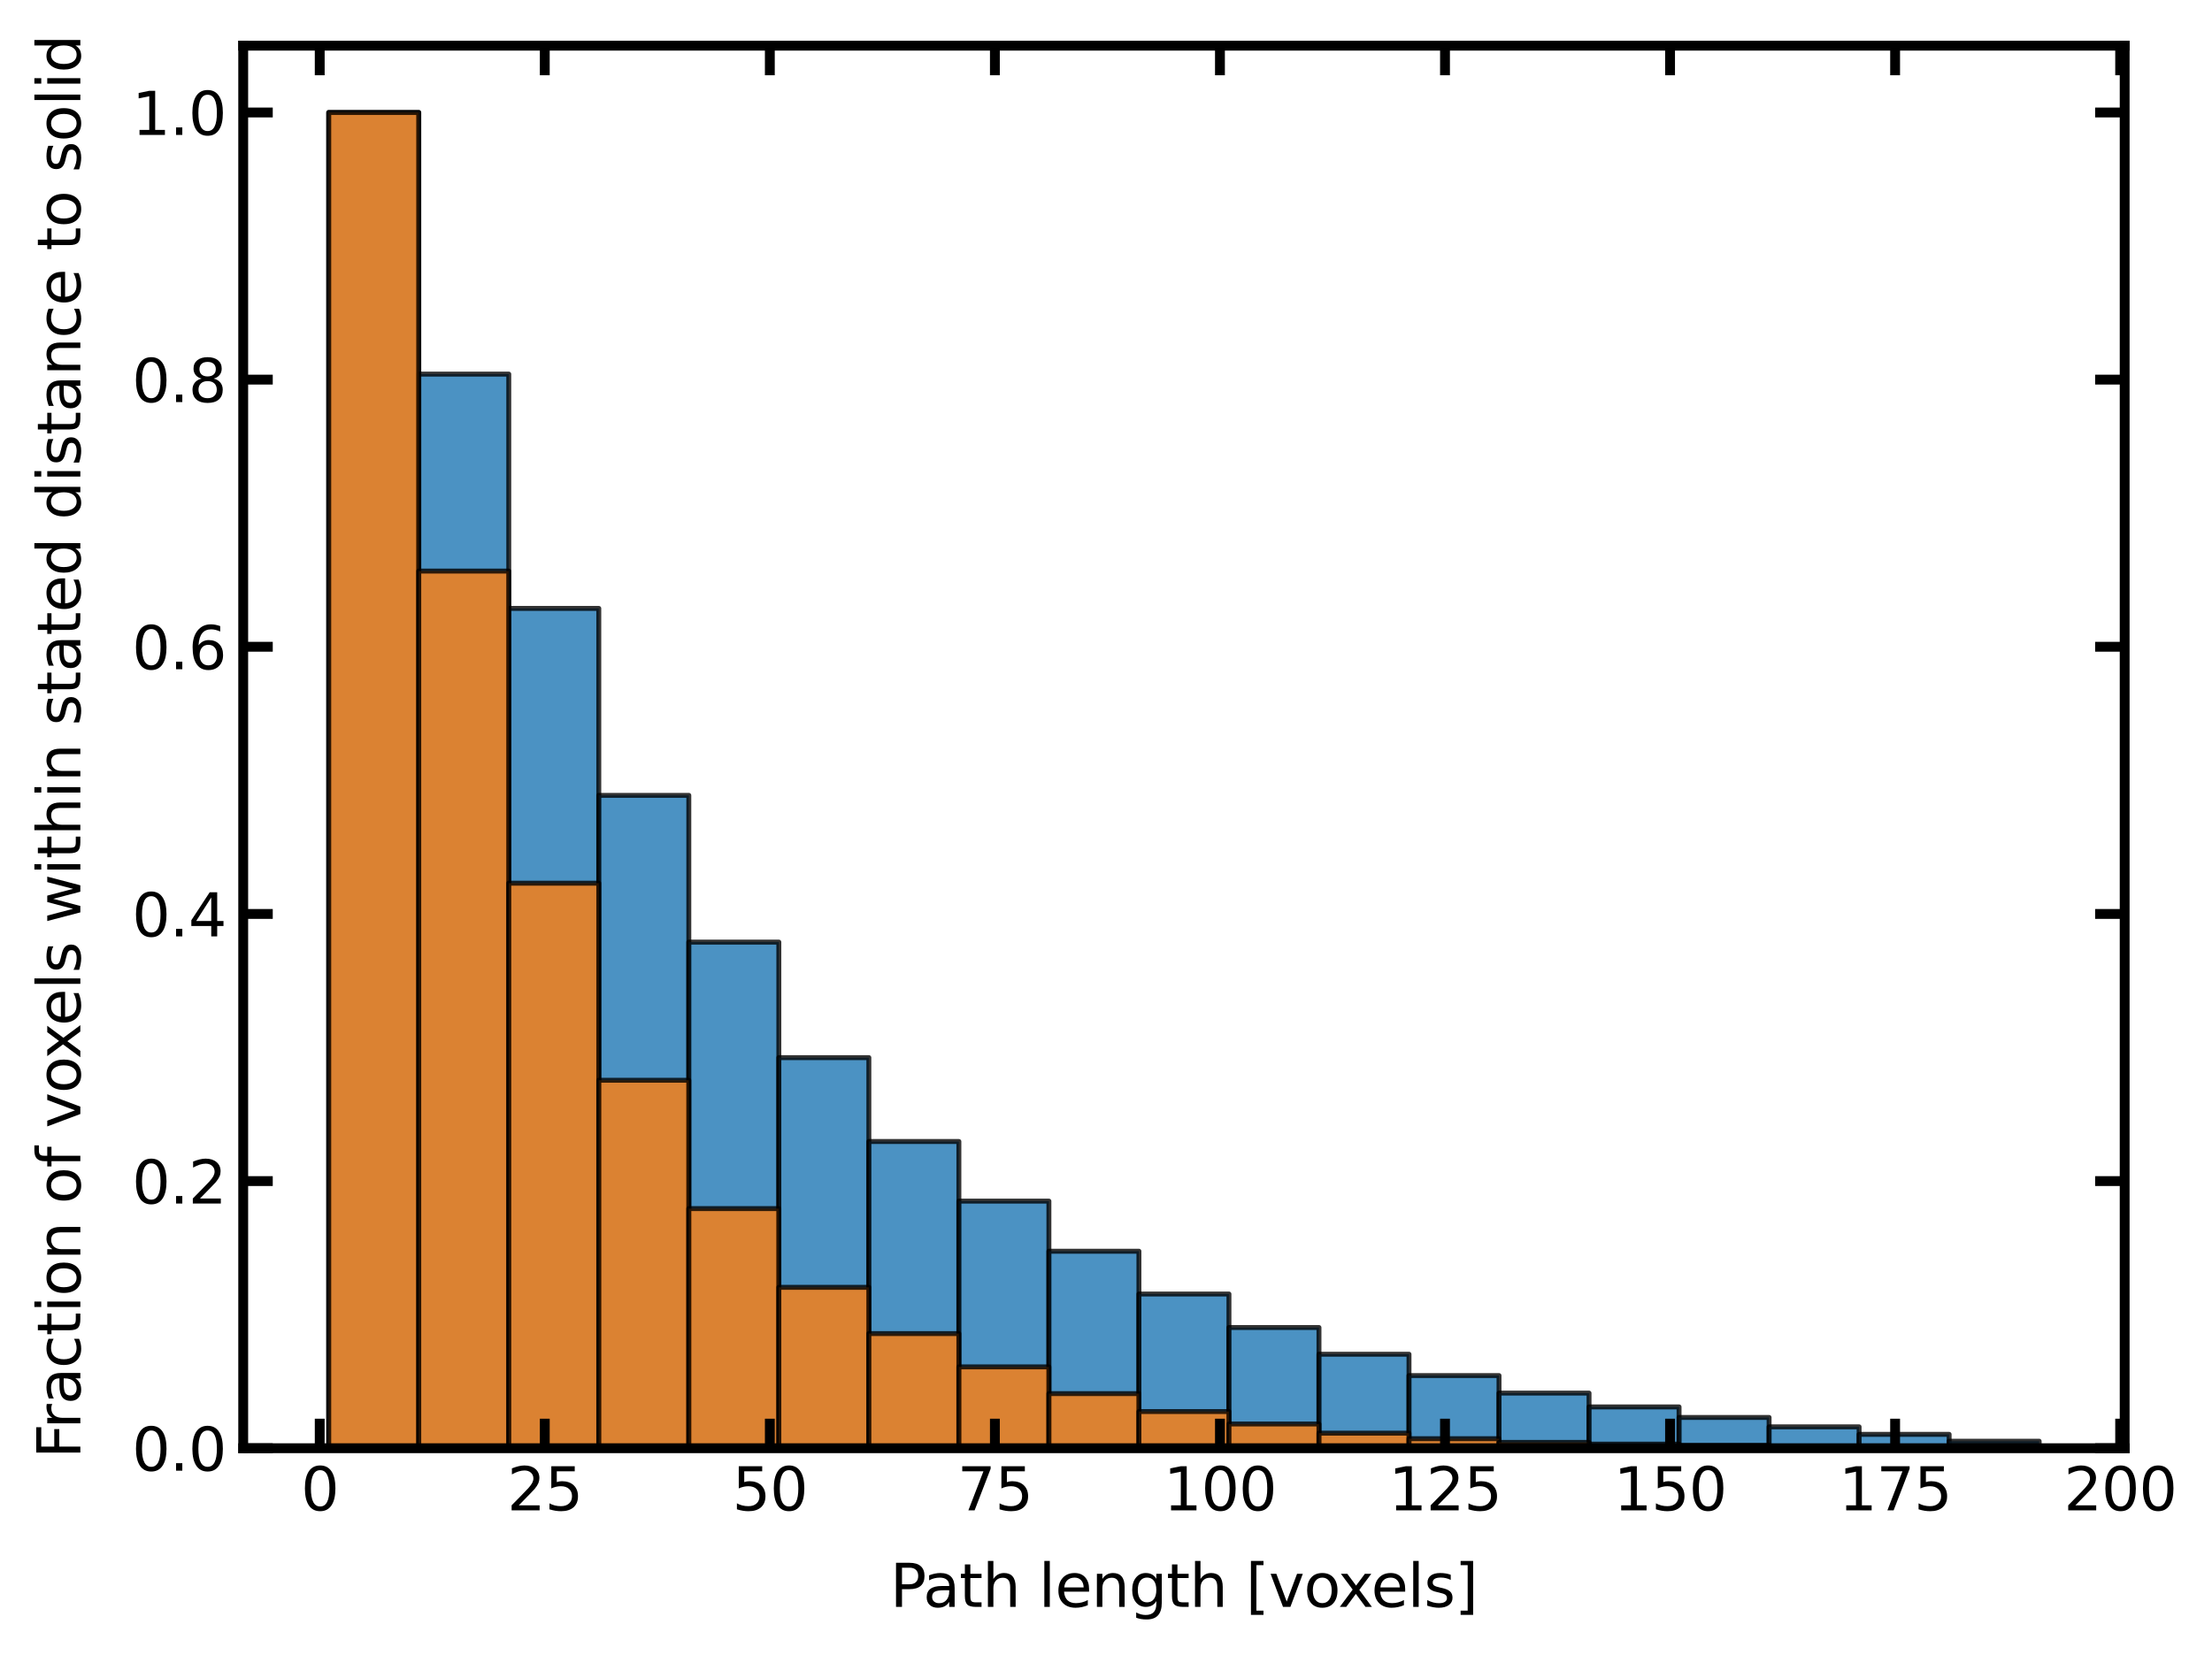 <?xml version="1.0" encoding="utf-8" standalone="no"?>
<!DOCTYPE svg PUBLIC "-//W3C//DTD SVG 1.1//EN"
  "http://www.w3.org/Graphics/SVG/1.1/DTD/svg11.dtd">
<svg xmlns:xlink="http://www.w3.org/1999/xlink" width="449.28pt" height="336.163pt" viewBox="0 0 449.28 336.163" xmlns="http://www.w3.org/2000/svg" version="1.1">
 <defs>
  <style type="text/css">*{stroke-linejoin: round; stroke-linecap: butt}</style>
 </defs>
 <g id="figure_1">
  <g id="patch_1">
   <path d="M 0 336.163 
L 449.28 336.163 
L 449.28 0 
L 0 0 
z
" style="fill: #ffffff"/>
  </g>
  <g id="axes_1">
   <g id="patch_2">
    <path d="M 49.398 294.235 
L 431.542 294.235 
L 431.542 9.283 
L 49.398 9.283 
z
" style="fill: #ffffff"/>
   </g>
   <g id="patch_3">
    <path d="M 66.768 294.235 
L 85.052 294.235 
L 85.052 22.852 
L 66.768 22.852 
z
" clip-path="url(#p26bb3e5386)" style="fill: #1f77b4; opacity: 0.8; stroke: #000000; stroke-linejoin: miter"/>
   </g>
   <g id="patch_4">
    <path d="M 85.052 294.235 
L 103.337 294.235 
L 103.337 76.004 
L 85.052 76.004 
z
" clip-path="url(#p26bb3e5386)" style="fill: #1f77b4; opacity: 0.8; stroke: #000000; stroke-linejoin: miter"/>
   </g>
   <g id="patch_5">
    <path d="M 103.337 294.235 
L 121.621 294.235 
L 121.621 123.606 
L 103.337 123.606 
z
" clip-path="url(#p26bb3e5386)" style="fill: #1f77b4; opacity: 0.8; stroke: #000000; stroke-linejoin: miter"/>
   </g>
   <g id="patch_6">
    <path d="M 121.621 294.235 
L 139.905 294.235 
L 139.905 161.588 
L 121.621 161.588 
z
" clip-path="url(#p26bb3e5386)" style="fill: #1f77b4; opacity: 0.8; stroke: #000000; stroke-linejoin: miter"/>
   </g>
   <g id="patch_7">
    <path d="M 139.905 294.235 
L 158.19 294.235 
L 158.19 191.405 
L 139.905 191.405 
z
" clip-path="url(#p26bb3e5386)" style="fill: #1f77b4; opacity: 0.8; stroke: #000000; stroke-linejoin: miter"/>
   </g>
   <g id="patch_8">
    <path d="M 158.19 294.235 
L 176.474 294.235 
L 176.474 214.876 
L 158.19 214.876 
z
" clip-path="url(#p26bb3e5386)" style="fill: #1f77b4; opacity: 0.8; stroke: #000000; stroke-linejoin: miter"/>
   </g>
   <g id="patch_9">
    <path d="M 176.474 294.235 
L 194.759 294.235 
L 194.759 231.914 
L 176.474 231.914 
z
" clip-path="url(#p26bb3e5386)" style="fill: #1f77b4; opacity: 0.8; stroke: #000000; stroke-linejoin: miter"/>
   </g>
   <g id="patch_10">
    <path d="M 194.759 294.235 
L 213.043 294.235 
L 213.043 244.026 
L 194.759 244.026 
z
" clip-path="url(#p26bb3e5386)" style="fill: #1f77b4; opacity: 0.8; stroke: #000000; stroke-linejoin: miter"/>
   </g>
   <g id="patch_11">
    <path d="M 213.043 294.235 
L 231.327 294.235 
L 231.327 254.206 
L 213.043 254.206 
z
" clip-path="url(#p26bb3e5386)" style="fill: #1f77b4; opacity: 0.8; stroke: #000000; stroke-linejoin: miter"/>
   </g>
   <g id="patch_12">
    <path d="M 231.327 294.235 
L 249.612 294.235 
L 249.612 262.9 
L 231.327 262.9 
z
" clip-path="url(#p26bb3e5386)" style="fill: #1f77b4; opacity: 0.8; stroke: #000000; stroke-linejoin: miter"/>
   </g>
   <g id="patch_13">
    <path d="M 249.612 294.235 
L 267.896 294.235 
L 267.896 269.709 
L 249.612 269.709 
z
" clip-path="url(#p26bb3e5386)" style="fill: #1f77b4; opacity: 0.8; stroke: #000000; stroke-linejoin: miter"/>
   </g>
   <g id="patch_14">
    <path d="M 267.896 294.235 
L 286.181 294.235 
L 286.181 275.135 
L 267.896 275.135 
z
" clip-path="url(#p26bb3e5386)" style="fill: #1f77b4; opacity: 0.8; stroke: #000000; stroke-linejoin: miter"/>
   </g>
   <g id="patch_15">
    <path d="M 286.181 294.235 
L 304.465 294.235 
L 304.465 279.469 
L 286.181 279.469 
z
" clip-path="url(#p26bb3e5386)" style="fill: #1f77b4; opacity: 0.8; stroke: #000000; stroke-linejoin: miter"/>
   </g>
   <g id="patch_16">
    <path d="M 304.465 294.235 
L 322.749 294.235 
L 322.749 283.031 
L 304.465 283.031 
z
" clip-path="url(#p26bb3e5386)" style="fill: #1f77b4; opacity: 0.8; stroke: #000000; stroke-linejoin: miter"/>
   </g>
   <g id="patch_17">
    <path d="M 322.749 294.235 
L 341.034 294.235 
L 341.034 285.836 
L 322.749 285.836 
z
" clip-path="url(#p26bb3e5386)" style="fill: #1f77b4; opacity: 0.8; stroke: #000000; stroke-linejoin: miter"/>
   </g>
   <g id="patch_18">
    <path d="M 341.034 294.235 
L 359.318 294.235 
L 359.318 287.975 
L 341.034 287.975 
z
" clip-path="url(#p26bb3e5386)" style="fill: #1f77b4; opacity: 0.8; stroke: #000000; stroke-linejoin: miter"/>
   </g>
   <g id="patch_19">
    <path d="M 359.318 294.235 
L 377.603 294.235 
L 377.603 289.887 
L 359.318 289.887 
z
" clip-path="url(#p26bb3e5386)" style="fill: #1f77b4; opacity: 0.8; stroke: #000000; stroke-linejoin: miter"/>
   </g>
   <g id="patch_20">
    <path d="M 377.603 294.235 
L 395.887 294.235 
L 395.887 291.41 
L 377.603 291.41 
z
" clip-path="url(#p26bb3e5386)" style="fill: #1f77b4; opacity: 0.8; stroke: #000000; stroke-linejoin: miter"/>
   </g>
   <g id="patch_21">
    <path d="M 395.887 294.235 
L 414.172 294.235 
L 414.172 292.804 
L 395.887 292.804 
z
" clip-path="url(#p26bb3e5386)" style="fill: #1f77b4; opacity: 0.8; stroke: #000000; stroke-linejoin: miter"/>
   </g>
   <g id="patch_22">
    <path d="M 66.768 294.235 
L 85.052 294.235 
L 85.052 22.852 
L 66.768 22.852 
z
" clip-path="url(#p26bb3e5386)" style="fill: #ff7f0e; opacity: 0.8; stroke: #000000; stroke-linejoin: miter"/>
   </g>
   <g id="patch_23">
    <path d="M 85.052 294.235 
L 103.337 294.235 
L 103.337 116.021 
L 85.052 116.021 
z
" clip-path="url(#p26bb3e5386)" style="fill: #ff7f0e; opacity: 0.8; stroke: #000000; stroke-linejoin: miter"/>
   </g>
   <g id="patch_24">
    <path d="M 103.337 294.235 
L 121.621 294.235 
L 121.621 179.434 
L 103.337 179.434 
z
" clip-path="url(#p26bb3e5386)" style="fill: #ff7f0e; opacity: 0.8; stroke: #000000; stroke-linejoin: miter"/>
   </g>
   <g id="patch_25">
    <path d="M 121.621 294.235 
L 139.905 294.235 
L 139.905 219.469 
L 121.621 219.469 
z
" clip-path="url(#p26bb3e5386)" style="fill: #ff7f0e; opacity: 0.8; stroke: #000000; stroke-linejoin: miter"/>
   </g>
   <g id="patch_26">
    <path d="M 139.905 294.235 
L 158.19 294.235 
L 158.19 245.545 
L 139.905 245.545 
z
" clip-path="url(#p26bb3e5386)" style="fill: #ff7f0e; opacity: 0.8; stroke: #000000; stroke-linejoin: miter"/>
   </g>
   <g id="patch_27">
    <path d="M 158.19 294.235 
L 176.474 294.235 
L 176.474 261.54 
L 158.19 261.54 
z
" clip-path="url(#p26bb3e5386)" style="fill: #ff7f0e; opacity: 0.8; stroke: #000000; stroke-linejoin: miter"/>
   </g>
   <g id="patch_28">
    <path d="M 176.474 294.235 
L 194.759 294.235 
L 194.759 270.938 
L 176.474 270.938 
z
" clip-path="url(#p26bb3e5386)" style="fill: #ff7f0e; opacity: 0.8; stroke: #000000; stroke-linejoin: miter"/>
   </g>
   <g id="patch_29">
    <path d="M 194.759 294.235 
L 213.043 294.235 
L 213.043 277.702 
L 194.759 277.702 
z
" clip-path="url(#p26bb3e5386)" style="fill: #ff7f0e; opacity: 0.8; stroke: #000000; stroke-linejoin: miter"/>
   </g>
   <g id="patch_30">
    <path d="M 213.043 294.235 
L 231.327 294.235 
L 231.327 283.134 
L 213.043 283.134 
z
" clip-path="url(#p26bb3e5386)" style="fill: #ff7f0e; opacity: 0.8; stroke: #000000; stroke-linejoin: miter"/>
   </g>
   <g id="patch_31">
    <path d="M 231.327 294.235 
L 249.612 294.235 
L 249.612 286.776 
L 231.327 286.776 
z
" clip-path="url(#p26bb3e5386)" style="fill: #ff7f0e; opacity: 0.8; stroke: #000000; stroke-linejoin: miter"/>
   </g>
   <g id="patch_32">
    <path d="M 249.612 294.235 
L 267.896 294.235 
L 267.896 289.307 
L 249.612 289.307 
z
" clip-path="url(#p26bb3e5386)" style="fill: #ff7f0e; opacity: 0.8; stroke: #000000; stroke-linejoin: miter"/>
   </g>
   <g id="patch_33">
    <path d="M 267.896 294.235 
L 286.181 294.235 
L 286.181 291.169 
L 267.896 291.169 
z
" clip-path="url(#p26bb3e5386)" style="fill: #ff7f0e; opacity: 0.8; stroke: #000000; stroke-linejoin: miter"/>
   </g>
   <g id="patch_34">
    <path d="M 286.181 294.235 
L 304.465 294.235 
L 304.465 292.296 
L 286.181 292.296 
z
" clip-path="url(#p26bb3e5386)" style="fill: #ff7f0e; opacity: 0.8; stroke: #000000; stroke-linejoin: miter"/>
   </g>
   <g id="patch_35">
    <path d="M 304.465 294.235 
L 322.749 294.235 
L 322.749 293.053 
L 304.465 293.053 
z
" clip-path="url(#p26bb3e5386)" style="fill: #ff7f0e; opacity: 0.8; stroke: #000000; stroke-linejoin: miter"/>
   </g>
   <g id="patch_36">
    <path d="M 322.749 294.235 
L 341.034 294.235 
L 341.034 293.398 
L 322.749 293.398 
z
" clip-path="url(#p26bb3e5386)" style="fill: #ff7f0e; opacity: 0.8; stroke: #000000; stroke-linejoin: miter"/>
   </g>
   <g id="patch_37">
    <path d="M 341.034 294.235 
L 359.318 294.235 
L 359.318 293.646 
L 341.034 293.646 
z
" clip-path="url(#p26bb3e5386)" style="fill: #ff7f0e; opacity: 0.8; stroke: #000000; stroke-linejoin: miter"/>
   </g>
   <g id="patch_38">
    <path d="M 359.318 294.235 
L 377.603 294.235 
L 377.603 293.802 
L 359.318 293.802 
z
" clip-path="url(#p26bb3e5386)" style="fill: #ff7f0e; opacity: 0.8; stroke: #000000; stroke-linejoin: miter"/>
   </g>
   <g id="patch_39">
    <path d="M 377.603 294.235 
L 395.887 294.235 
L 395.887 293.945 
L 377.603 293.945 
z
" clip-path="url(#p26bb3e5386)" style="fill: #ff7f0e; opacity: 0.8; stroke: #000000; stroke-linejoin: miter"/>
   </g>
   <g id="patch_40">
    <path d="M 395.887 294.235 
L 414.172 294.235 
L 414.172 294.087 
L 395.887 294.087 
z
" clip-path="url(#p26bb3e5386)" style="fill: #ff7f0e; opacity: 0.8; stroke: #000000; stroke-linejoin: miter"/>
   </g>
   <g id="matplotlib.axis_1">
    <g id="xtick_1">
     <g id="line2d_1">
      <defs>
       <path id="mca1aa0758d" d="M 0 0 
L 0 -6 
" style="stroke: #000000; stroke-width: 2"/>
      </defs>
      <g>
       <use xlink:href="#mca1aa0758d" x="64.939" y="294.235" style="fill: #ffffff; stroke: #000000; stroke-width: 2"/>
      </g>
     </g>
     <g id="line2d_2">
      <defs>
       <path id="mf5e9ce2239" d="M 0 0 
L 0 6 
" style="stroke: #000000; stroke-width: 2"/>
      </defs>
      <g>
       <use xlink:href="#mf5e9ce2239" x="64.939" y="9.283" style="fill: #ffffff; stroke: #000000; stroke-width: 2"/>
      </g>
     </g>
     <g id="text_1">
      <!-- 0 -->
      <g transform="translate(61.122 306.853)scale(0.12 -0.12)">
       <defs>
        <path id="DejaVuSans-30" d="M 2034 4250 
Q 1547 4250 1301 3770 
Q 1056 3291 1056 2328 
Q 1056 1369 1301 889 
Q 1547 409 2034 409 
Q 2525 409 2770 889 
Q 3016 1369 3016 2328 
Q 3016 3291 2770 3770 
Q 2525 4250 2034 4250 
z
M 2034 4750 
Q 2819 4750 3233 4129 
Q 3647 3509 3647 2328 
Q 3647 1150 3233 529 
Q 2819 -91 2034 -91 
Q 1250 -91 836 529 
Q 422 1150 422 2328 
Q 422 3509 836 4129 
Q 1250 4750 2034 4750 
z
" transform="scale(0.016)"/>
       </defs>
       <use xlink:href="#DejaVuSans-30"/>
      </g>
     </g>
    </g>
    <g id="xtick_2">
     <g id="line2d_3">
      <g>
       <use xlink:href="#mca1aa0758d" x="110.65" y="294.235" style="fill: #ffffff; stroke: #000000; stroke-width: 2"/>
      </g>
     </g>
     <g id="line2d_4">
      <g>
       <use xlink:href="#mf5e9ce2239" x="110.65" y="9.283" style="fill: #ffffff; stroke: #000000; stroke-width: 2"/>
      </g>
     </g>
     <g id="text_2">
      <!-- 25 -->
      <g transform="translate(103.015 306.853)scale(0.12 -0.12)">
       <defs>
        <path id="DejaVuSans-32" d="M 1228 531 
L 3431 531 
L 3431 0 
L 469 0 
L 469 531 
Q 828 903 1448 1529 
Q 2069 2156 2228 2338 
Q 2531 2678 2651 2914 
Q 2772 3150 2772 3378 
Q 2772 3750 2511 3984 
Q 2250 4219 1831 4219 
Q 1534 4219 1204 4116 
Q 875 4013 500 3803 
L 500 4441 
Q 881 4594 1212 4672 
Q 1544 4750 1819 4750 
Q 2544 4750 2975 4387 
Q 3406 4025 3406 3419 
Q 3406 3131 3298 2873 
Q 3191 2616 2906 2266 
Q 2828 2175 2409 1742 
Q 1991 1309 1228 531 
z
" transform="scale(0.016)"/>
        <path id="DejaVuSans-35" d="M 691 4666 
L 3169 4666 
L 3169 4134 
L 1269 4134 
L 1269 2991 
Q 1406 3038 1543 3061 
Q 1681 3084 1819 3084 
Q 2600 3084 3056 2656 
Q 3513 2228 3513 1497 
Q 3513 744 3044 326 
Q 2575 -91 1722 -91 
Q 1428 -91 1123 -41 
Q 819 9 494 109 
L 494 744 
Q 775 591 1075 516 
Q 1375 441 1709 441 
Q 2250 441 2565 725 
Q 2881 1009 2881 1497 
Q 2881 1984 2565 2268 
Q 2250 2553 1709 2553 
Q 1456 2553 1204 2497 
Q 953 2441 691 2322 
L 691 4666 
z
" transform="scale(0.016)"/>
       </defs>
       <use xlink:href="#DejaVuSans-32"/>
       <use xlink:href="#DejaVuSans-35" x="63.623"/>
      </g>
     </g>
    </g>
    <g id="xtick_3">
     <g id="line2d_5">
      <g>
       <use xlink:href="#mca1aa0758d" x="156.361" y="294.235" style="fill: #ffffff; stroke: #000000; stroke-width: 2"/>
      </g>
     </g>
     <g id="line2d_6">
      <g>
       <use xlink:href="#mf5e9ce2239" x="156.361" y="9.283" style="fill: #ffffff; stroke: #000000; stroke-width: 2"/>
      </g>
     </g>
     <g id="text_3">
      <!-- 50 -->
      <g transform="translate(148.726 306.853)scale(0.12 -0.12)">
       <use xlink:href="#DejaVuSans-35"/>
       <use xlink:href="#DejaVuSans-30" x="63.623"/>
      </g>
     </g>
    </g>
    <g id="xtick_4">
     <g id="line2d_7">
      <g>
       <use xlink:href="#mca1aa0758d" x="202.072" y="294.235" style="fill: #ffffff; stroke: #000000; stroke-width: 2"/>
      </g>
     </g>
     <g id="line2d_8">
      <g>
       <use xlink:href="#mf5e9ce2239" x="202.072" y="9.283" style="fill: #ffffff; stroke: #000000; stroke-width: 2"/>
      </g>
     </g>
     <g id="text_4">
      <!-- 75 -->
      <g transform="translate(194.437 306.853)scale(0.12 -0.12)">
       <defs>
        <path id="DejaVuSans-37" d="M 525 4666 
L 3525 4666 
L 3525 4397 
L 1831 0 
L 1172 0 
L 2766 4134 
L 525 4134 
L 525 4666 
z
" transform="scale(0.016)"/>
       </defs>
       <use xlink:href="#DejaVuSans-37"/>
       <use xlink:href="#DejaVuSans-35" x="63.623"/>
      </g>
     </g>
    </g>
    <g id="xtick_5">
     <g id="line2d_9">
      <g>
       <use xlink:href="#mca1aa0758d" x="247.783" y="294.235" style="fill: #ffffff; stroke: #000000; stroke-width: 2"/>
      </g>
     </g>
     <g id="line2d_10">
      <g>
       <use xlink:href="#mf5e9ce2239" x="247.783" y="9.283" style="fill: #ffffff; stroke: #000000; stroke-width: 2"/>
      </g>
     </g>
     <g id="text_5">
      <!-- 100 -->
      <g transform="translate(236.331 306.853)scale(0.12 -0.12)">
       <defs>
        <path id="DejaVuSans-31" d="M 794 531 
L 1825 531 
L 1825 4091 
L 703 3866 
L 703 4441 
L 1819 4666 
L 2450 4666 
L 2450 531 
L 3481 531 
L 3481 0 
L 794 0 
L 794 531 
z
" transform="scale(0.016)"/>
       </defs>
       <use xlink:href="#DejaVuSans-31"/>
       <use xlink:href="#DejaVuSans-30" x="63.623"/>
       <use xlink:href="#DejaVuSans-30" x="127.246"/>
      </g>
     </g>
    </g>
    <g id="xtick_6">
     <g id="line2d_11">
      <g>
       <use xlink:href="#mca1aa0758d" x="293.494" y="294.235" style="fill: #ffffff; stroke: #000000; stroke-width: 2"/>
      </g>
     </g>
     <g id="line2d_12">
      <g>
       <use xlink:href="#mf5e9ce2239" x="293.494" y="9.283" style="fill: #ffffff; stroke: #000000; stroke-width: 2"/>
      </g>
     </g>
     <g id="text_6">
      <!-- 125 -->
      <g transform="translate(282.042 306.853)scale(0.12 -0.12)">
       <use xlink:href="#DejaVuSans-31"/>
       <use xlink:href="#DejaVuSans-32" x="63.623"/>
       <use xlink:href="#DejaVuSans-35" x="127.246"/>
      </g>
     </g>
    </g>
    <g id="xtick_7">
     <g id="line2d_13">
      <g>
       <use xlink:href="#mca1aa0758d" x="339.205" y="294.235" style="fill: #ffffff; stroke: #000000; stroke-width: 2"/>
      </g>
     </g>
     <g id="line2d_14">
      <g>
       <use xlink:href="#mf5e9ce2239" x="339.205" y="9.283" style="fill: #ffffff; stroke: #000000; stroke-width: 2"/>
      </g>
     </g>
     <g id="text_7">
      <!-- 150 -->
      <g transform="translate(327.753 306.853)scale(0.12 -0.12)">
       <use xlink:href="#DejaVuSans-31"/>
       <use xlink:href="#DejaVuSans-35" x="63.623"/>
       <use xlink:href="#DejaVuSans-30" x="127.246"/>
      </g>
     </g>
    </g>
    <g id="xtick_8">
     <g id="line2d_15">
      <g>
       <use xlink:href="#mca1aa0758d" x="384.916" y="294.235" style="fill: #ffffff; stroke: #000000; stroke-width: 2"/>
      </g>
     </g>
     <g id="line2d_16">
      <g>
       <use xlink:href="#mf5e9ce2239" x="384.916" y="9.283" style="fill: #ffffff; stroke: #000000; stroke-width: 2"/>
      </g>
     </g>
     <g id="text_8">
      <!-- 175 -->
      <g transform="translate(373.464 306.853)scale(0.12 -0.12)">
       <use xlink:href="#DejaVuSans-31"/>
       <use xlink:href="#DejaVuSans-37" x="63.623"/>
       <use xlink:href="#DejaVuSans-35" x="127.246"/>
      </g>
     </g>
    </g>
    <g id="xtick_9">
     <g id="line2d_17">
      <g>
       <use xlink:href="#mca1aa0758d" x="430.627" y="294.235" style="fill: #ffffff; stroke: #000000; stroke-width: 2"/>
      </g>
     </g>
     <g id="line2d_18">
      <g>
       <use xlink:href="#mf5e9ce2239" x="430.627" y="9.283" style="fill: #ffffff; stroke: #000000; stroke-width: 2"/>
      </g>
     </g>
     <g id="text_9">
      <!-- 200 -->
      <g transform="translate(419.175 306.853)scale(0.12 -0.12)">
       <use xlink:href="#DejaVuSans-32"/>
       <use xlink:href="#DejaVuSans-30" x="63.623"/>
       <use xlink:href="#DejaVuSans-30" x="127.246"/>
      </g>
     </g>
    </g>
    <g id="text_10">
     <!-- Path length [voxels] -->
     <g transform="translate(180.786 326.467)scale(0.12 -0.12)">
      <defs>
       <path id="DejaVuSans-50" d="M 1259 4147 
L 1259 2394 
L 2053 2394 
Q 2494 2394 2734 2622 
Q 2975 2850 2975 3272 
Q 2975 3691 2734 3919 
Q 2494 4147 2053 4147 
L 1259 4147 
z
M 628 4666 
L 2053 4666 
Q 2838 4666 3239 4311 
Q 3641 3956 3641 3272 
Q 3641 2581 3239 2228 
Q 2838 1875 2053 1875 
L 1259 1875 
L 1259 0 
L 628 0 
L 628 4666 
z
" transform="scale(0.016)"/>
       <path id="DejaVuSans-61" d="M 2194 1759 
Q 1497 1759 1228 1600 
Q 959 1441 959 1056 
Q 959 750 1161 570 
Q 1363 391 1709 391 
Q 2188 391 2477 730 
Q 2766 1069 2766 1631 
L 2766 1759 
L 2194 1759 
z
M 3341 1997 
L 3341 0 
L 2766 0 
L 2766 531 
Q 2569 213 2275 61 
Q 1981 -91 1556 -91 
Q 1019 -91 701 211 
Q 384 513 384 1019 
Q 384 1609 779 1909 
Q 1175 2209 1959 2209 
L 2766 2209 
L 2766 2266 
Q 2766 2663 2505 2880 
Q 2244 3097 1772 3097 
Q 1472 3097 1187 3025 
Q 903 2953 641 2809 
L 641 3341 
Q 956 3463 1253 3523 
Q 1550 3584 1831 3584 
Q 2591 3584 2966 3190 
Q 3341 2797 3341 1997 
z
" transform="scale(0.016)"/>
       <path id="DejaVuSans-74" d="M 1172 4494 
L 1172 3500 
L 2356 3500 
L 2356 3053 
L 1172 3053 
L 1172 1153 
Q 1172 725 1289 603 
Q 1406 481 1766 481 
L 2356 481 
L 2356 0 
L 1766 0 
Q 1100 0 847 248 
Q 594 497 594 1153 
L 594 3053 
L 172 3053 
L 172 3500 
L 594 3500 
L 594 4494 
L 1172 4494 
z
" transform="scale(0.016)"/>
       <path id="DejaVuSans-68" d="M 3513 2113 
L 3513 0 
L 2938 0 
L 2938 2094 
Q 2938 2591 2744 2837 
Q 2550 3084 2163 3084 
Q 1697 3084 1428 2787 
Q 1159 2491 1159 1978 
L 1159 0 
L 581 0 
L 581 4863 
L 1159 4863 
L 1159 2956 
Q 1366 3272 1645 3428 
Q 1925 3584 2291 3584 
Q 2894 3584 3203 3211 
Q 3513 2838 3513 2113 
z
" transform="scale(0.016)"/>
       <path id="DejaVuSans-20" transform="scale(0.016)"/>
       <path id="DejaVuSans-6c" d="M 603 4863 
L 1178 4863 
L 1178 0 
L 603 0 
L 603 4863 
z
" transform="scale(0.016)"/>
       <path id="DejaVuSans-65" d="M 3597 1894 
L 3597 1613 
L 953 1613 
Q 991 1019 1311 708 
Q 1631 397 2203 397 
Q 2534 397 2845 478 
Q 3156 559 3463 722 
L 3463 178 
Q 3153 47 2828 -22 
Q 2503 -91 2169 -91 
Q 1331 -91 842 396 
Q 353 884 353 1716 
Q 353 2575 817 3079 
Q 1281 3584 2069 3584 
Q 2775 3584 3186 3129 
Q 3597 2675 3597 1894 
z
M 3022 2063 
Q 3016 2534 2758 2815 
Q 2500 3097 2075 3097 
Q 1594 3097 1305 2825 
Q 1016 2553 972 2059 
L 3022 2063 
z
" transform="scale(0.016)"/>
       <path id="DejaVuSans-6e" d="M 3513 2113 
L 3513 0 
L 2938 0 
L 2938 2094 
Q 2938 2591 2744 2837 
Q 2550 3084 2163 3084 
Q 1697 3084 1428 2787 
Q 1159 2491 1159 1978 
L 1159 0 
L 581 0 
L 581 3500 
L 1159 3500 
L 1159 2956 
Q 1366 3272 1645 3428 
Q 1925 3584 2291 3584 
Q 2894 3584 3203 3211 
Q 3513 2838 3513 2113 
z
" transform="scale(0.016)"/>
       <path id="DejaVuSans-67" d="M 2906 1791 
Q 2906 2416 2648 2759 
Q 2391 3103 1925 3103 
Q 1463 3103 1205 2759 
Q 947 2416 947 1791 
Q 947 1169 1205 825 
Q 1463 481 1925 481 
Q 2391 481 2648 825 
Q 2906 1169 2906 1791 
z
M 3481 434 
Q 3481 -459 3084 -895 
Q 2688 -1331 1869 -1331 
Q 1566 -1331 1297 -1286 
Q 1028 -1241 775 -1147 
L 775 -588 
Q 1028 -725 1275 -790 
Q 1522 -856 1778 -856 
Q 2344 -856 2625 -561 
Q 2906 -266 2906 331 
L 2906 616 
Q 2728 306 2450 153 
Q 2172 0 1784 0 
Q 1141 0 747 490 
Q 353 981 353 1791 
Q 353 2603 747 3093 
Q 1141 3584 1784 3584 
Q 2172 3584 2450 3431 
Q 2728 3278 2906 2969 
L 2906 3500 
L 3481 3500 
L 3481 434 
z
" transform="scale(0.016)"/>
       <path id="DejaVuSans-5b" d="M 550 4863 
L 1875 4863 
L 1875 4416 
L 1125 4416 
L 1125 -397 
L 1875 -397 
L 1875 -844 
L 550 -844 
L 550 4863 
z
" transform="scale(0.016)"/>
       <path id="DejaVuSans-76" d="M 191 3500 
L 800 3500 
L 1894 563 
L 2988 3500 
L 3597 3500 
L 2284 0 
L 1503 0 
L 191 3500 
z
" transform="scale(0.016)"/>
       <path id="DejaVuSans-6f" d="M 1959 3097 
Q 1497 3097 1228 2736 
Q 959 2375 959 1747 
Q 959 1119 1226 758 
Q 1494 397 1959 397 
Q 2419 397 2687 759 
Q 2956 1122 2956 1747 
Q 2956 2369 2687 2733 
Q 2419 3097 1959 3097 
z
M 1959 3584 
Q 2709 3584 3137 3096 
Q 3566 2609 3566 1747 
Q 3566 888 3137 398 
Q 2709 -91 1959 -91 
Q 1206 -91 779 398 
Q 353 888 353 1747 
Q 353 2609 779 3096 
Q 1206 3584 1959 3584 
z
" transform="scale(0.016)"/>
       <path id="DejaVuSans-78" d="M 3513 3500 
L 2247 1797 
L 3578 0 
L 2900 0 
L 1881 1375 
L 863 0 
L 184 0 
L 1544 1831 
L 300 3500 
L 978 3500 
L 1906 2253 
L 2834 3500 
L 3513 3500 
z
" transform="scale(0.016)"/>
       <path id="DejaVuSans-73" d="M 2834 3397 
L 2834 2853 
Q 2591 2978 2328 3040 
Q 2066 3103 1784 3103 
Q 1356 3103 1142 2972 
Q 928 2841 928 2578 
Q 928 2378 1081 2264 
Q 1234 2150 1697 2047 
L 1894 2003 
Q 2506 1872 2764 1633 
Q 3022 1394 3022 966 
Q 3022 478 2636 193 
Q 2250 -91 1575 -91 
Q 1294 -91 989 -36 
Q 684 19 347 128 
L 347 722 
Q 666 556 975 473 
Q 1284 391 1588 391 
Q 1994 391 2212 530 
Q 2431 669 2431 922 
Q 2431 1156 2273 1281 
Q 2116 1406 1581 1522 
L 1381 1569 
Q 847 1681 609 1914 
Q 372 2147 372 2553 
Q 372 3047 722 3315 
Q 1072 3584 1716 3584 
Q 2034 3584 2315 3537 
Q 2597 3491 2834 3397 
z
" transform="scale(0.016)"/>
       <path id="DejaVuSans-5d" d="M 1947 4863 
L 1947 -844 
L 622 -844 
L 622 -397 
L 1369 -397 
L 1369 4416 
L 622 4416 
L 622 4863 
L 1947 4863 
z
" transform="scale(0.016)"/>
      </defs>
      <use xlink:href="#DejaVuSans-50"/>
      <use xlink:href="#DejaVuSans-61" x="55.803"/>
      <use xlink:href="#DejaVuSans-74" x="117.082"/>
      <use xlink:href="#DejaVuSans-68" x="156.291"/>
      <use xlink:href="#DejaVuSans-20" x="219.67"/>
      <use xlink:href="#DejaVuSans-6c" x="251.457"/>
      <use xlink:href="#DejaVuSans-65" x="279.24"/>
      <use xlink:href="#DejaVuSans-6e" x="340.764"/>
      <use xlink:href="#DejaVuSans-67" x="404.143"/>
      <use xlink:href="#DejaVuSans-74" x="467.619"/>
      <use xlink:href="#DejaVuSans-68" x="506.828"/>
      <use xlink:href="#DejaVuSans-20" x="570.207"/>
      <use xlink:href="#DejaVuSans-5b" x="601.994"/>
      <use xlink:href="#DejaVuSans-76" x="641.008"/>
      <use xlink:href="#DejaVuSans-6f" x="700.188"/>
      <use xlink:href="#DejaVuSans-78" x="758.244"/>
      <use xlink:href="#DejaVuSans-65" x="814.299"/>
      <use xlink:href="#DejaVuSans-6c" x="875.822"/>
      <use xlink:href="#DejaVuSans-73" x="903.605"/>
      <use xlink:href="#DejaVuSans-5d" x="955.705"/>
     </g>
    </g>
   </g>
   <g id="matplotlib.axis_2">
    <g id="ytick_1">
     <g id="line2d_19">
      <defs>
       <path id="ma41c297ec6" d="M 0 0 
L 6 0 
" style="stroke: #000000; stroke-width: 2"/>
      </defs>
      <g>
       <use xlink:href="#ma41c297ec6" x="49.398" y="294.235" style="fill: #ffffff; stroke: #000000; stroke-width: 2"/>
      </g>
     </g>
     <g id="line2d_20">
      <defs>
       <path id="m6042cdfea4" d="M 0 0 
L -6 0 
" style="stroke: #000000; stroke-width: 2"/>
      </defs>
      <g>
       <use xlink:href="#m6042cdfea4" x="431.542" y="294.235" style="fill: #ffffff; stroke: #000000; stroke-width: 2"/>
      </g>
     </g>
     <g id="text_11">
      <!-- 0.0 -->
      <g transform="translate(26.814 298.794)scale(0.12 -0.12)">
       <defs>
        <path id="DejaVuSans-2e" d="M 684 794 
L 1344 794 
L 1344 0 
L 684 0 
L 684 794 
z
" transform="scale(0.016)"/>
       </defs>
       <use xlink:href="#DejaVuSans-30"/>
       <use xlink:href="#DejaVuSans-2e" x="63.623"/>
       <use xlink:href="#DejaVuSans-30" x="95.41"/>
      </g>
     </g>
    </g>
    <g id="ytick_2">
     <g id="line2d_21">
      <g>
       <use xlink:href="#ma41c297ec6" x="49.398" y="239.958" style="fill: #ffffff; stroke: #000000; stroke-width: 2"/>
      </g>
     </g>
     <g id="line2d_22">
      <g>
       <use xlink:href="#m6042cdfea4" x="431.542" y="239.958" style="fill: #ffffff; stroke: #000000; stroke-width: 2"/>
      </g>
     </g>
     <g id="text_12">
      <!-- 0.2 -->
      <g transform="translate(26.814 244.517)scale(0.12 -0.12)">
       <use xlink:href="#DejaVuSans-30"/>
       <use xlink:href="#DejaVuSans-2e" x="63.623"/>
       <use xlink:href="#DejaVuSans-32" x="95.41"/>
      </g>
     </g>
    </g>
    <g id="ytick_3">
     <g id="line2d_23">
      <g>
       <use xlink:href="#ma41c297ec6" x="49.398" y="185.682" style="fill: #ffffff; stroke: #000000; stroke-width: 2"/>
      </g>
     </g>
     <g id="line2d_24">
      <g>
       <use xlink:href="#m6042cdfea4" x="431.542" y="185.682" style="fill: #ffffff; stroke: #000000; stroke-width: 2"/>
      </g>
     </g>
     <g id="text_13">
      <!-- 0.4 -->
      <g transform="translate(26.814 190.241)scale(0.12 -0.12)">
       <defs>
        <path id="DejaVuSans-34" d="M 2419 4116 
L 825 1625 
L 2419 1625 
L 2419 4116 
z
M 2253 4666 
L 3047 4666 
L 3047 1625 
L 3713 1625 
L 3713 1100 
L 3047 1100 
L 3047 0 
L 2419 0 
L 2419 1100 
L 313 1100 
L 313 1709 
L 2253 4666 
z
" transform="scale(0.016)"/>
       </defs>
       <use xlink:href="#DejaVuSans-30"/>
       <use xlink:href="#DejaVuSans-2e" x="63.623"/>
       <use xlink:href="#DejaVuSans-34" x="95.41"/>
      </g>
     </g>
    </g>
    <g id="ytick_4">
     <g id="line2d_25">
      <g>
       <use xlink:href="#ma41c297ec6" x="49.398" y="131.405" style="fill: #ffffff; stroke: #000000; stroke-width: 2"/>
      </g>
     </g>
     <g id="line2d_26">
      <g>
       <use xlink:href="#m6042cdfea4" x="431.542" y="131.405" style="fill: #ffffff; stroke: #000000; stroke-width: 2"/>
      </g>
     </g>
     <g id="text_14">
      <!-- 0.6 -->
      <g transform="translate(26.814 135.964)scale(0.12 -0.12)">
       <defs>
        <path id="DejaVuSans-36" d="M 2113 2584 
Q 1688 2584 1439 2293 
Q 1191 2003 1191 1497 
Q 1191 994 1439 701 
Q 1688 409 2113 409 
Q 2538 409 2786 701 
Q 3034 994 3034 1497 
Q 3034 2003 2786 2293 
Q 2538 2584 2113 2584 
z
M 3366 4563 
L 3366 3988 
Q 3128 4100 2886 4159 
Q 2644 4219 2406 4219 
Q 1781 4219 1451 3797 
Q 1122 3375 1075 2522 
Q 1259 2794 1537 2939 
Q 1816 3084 2150 3084 
Q 2853 3084 3261 2657 
Q 3669 2231 3669 1497 
Q 3669 778 3244 343 
Q 2819 -91 2113 -91 
Q 1303 -91 875 529 
Q 447 1150 447 2328 
Q 447 3434 972 4092 
Q 1497 4750 2381 4750 
Q 2619 4750 2861 4703 
Q 3103 4656 3366 4563 
z
" transform="scale(0.016)"/>
       </defs>
       <use xlink:href="#DejaVuSans-30"/>
       <use xlink:href="#DejaVuSans-2e" x="63.623"/>
       <use xlink:href="#DejaVuSans-36" x="95.41"/>
      </g>
     </g>
    </g>
    <g id="ytick_5">
     <g id="line2d_27">
      <g>
       <use xlink:href="#ma41c297ec6" x="49.398" y="77.128" style="fill: #ffffff; stroke: #000000; stroke-width: 2"/>
      </g>
     </g>
     <g id="line2d_28">
      <g>
       <use xlink:href="#m6042cdfea4" x="431.542" y="77.128" style="fill: #ffffff; stroke: #000000; stroke-width: 2"/>
      </g>
     </g>
     <g id="text_15">
      <!-- 0.8 -->
      <g transform="translate(26.814 81.687)scale(0.12 -0.12)">
       <defs>
        <path id="DejaVuSans-38" d="M 2034 2216 
Q 1584 2216 1326 1975 
Q 1069 1734 1069 1313 
Q 1069 891 1326 650 
Q 1584 409 2034 409 
Q 2484 409 2743 651 
Q 3003 894 3003 1313 
Q 3003 1734 2745 1975 
Q 2488 2216 2034 2216 
z
M 1403 2484 
Q 997 2584 770 2862 
Q 544 3141 544 3541 
Q 544 4100 942 4425 
Q 1341 4750 2034 4750 
Q 2731 4750 3128 4425 
Q 3525 4100 3525 3541 
Q 3525 3141 3298 2862 
Q 3072 2584 2669 2484 
Q 3125 2378 3379 2068 
Q 3634 1759 3634 1313 
Q 3634 634 3220 271 
Q 2806 -91 2034 -91 
Q 1263 -91 848 271 
Q 434 634 434 1313 
Q 434 1759 690 2068 
Q 947 2378 1403 2484 
z
M 1172 3481 
Q 1172 3119 1398 2916 
Q 1625 2713 2034 2713 
Q 2441 2713 2670 2916 
Q 2900 3119 2900 3481 
Q 2900 3844 2670 4047 
Q 2441 4250 2034 4250 
Q 1625 4250 1398 4047 
Q 1172 3844 1172 3481 
z
" transform="scale(0.016)"/>
       </defs>
       <use xlink:href="#DejaVuSans-30"/>
       <use xlink:href="#DejaVuSans-2e" x="63.623"/>
       <use xlink:href="#DejaVuSans-38" x="95.41"/>
      </g>
     </g>
    </g>
    <g id="ytick_6">
     <g id="line2d_29">
      <g>
       <use xlink:href="#ma41c297ec6" x="49.398" y="22.852" style="fill: #ffffff; stroke: #000000; stroke-width: 2"/>
      </g>
     </g>
     <g id="line2d_30">
      <g>
       <use xlink:href="#m6042cdfea4" x="431.542" y="22.852" style="fill: #ffffff; stroke: #000000; stroke-width: 2"/>
      </g>
     </g>
     <g id="text_16">
      <!-- 1.0 -->
      <g transform="translate(26.814 27.411)scale(0.12 -0.12)">
       <use xlink:href="#DejaVuSans-31"/>
       <use xlink:href="#DejaVuSans-2e" x="63.623"/>
       <use xlink:href="#DejaVuSans-30" x="95.41"/>
      </g>
     </g>
    </g>
    <g id="text_17">
     <!-- Fraction of voxels within stated distance to solid -->
     <g transform="translate(16.318 296.317)rotate(-90)scale(0.12 -0.12)">
      <defs>
       <path id="DejaVuSans-46" d="M 628 4666 
L 3309 4666 
L 3309 4134 
L 1259 4134 
L 1259 2759 
L 3109 2759 
L 3109 2228 
L 1259 2228 
L 1259 0 
L 628 0 
L 628 4666 
z
" transform="scale(0.016)"/>
       <path id="DejaVuSans-72" d="M 2631 2963 
Q 2534 3019 2420 3045 
Q 2306 3072 2169 3072 
Q 1681 3072 1420 2755 
Q 1159 2438 1159 1844 
L 1159 0 
L 581 0 
L 581 3500 
L 1159 3500 
L 1159 2956 
Q 1341 3275 1631 3429 
Q 1922 3584 2338 3584 
Q 2397 3584 2469 3576 
Q 2541 3569 2628 3553 
L 2631 2963 
z
" transform="scale(0.016)"/>
       <path id="DejaVuSans-63" d="M 3122 3366 
L 3122 2828 
Q 2878 2963 2633 3030 
Q 2388 3097 2138 3097 
Q 1578 3097 1268 2742 
Q 959 2388 959 1747 
Q 959 1106 1268 751 
Q 1578 397 2138 397 
Q 2388 397 2633 464 
Q 2878 531 3122 666 
L 3122 134 
Q 2881 22 2623 -34 
Q 2366 -91 2075 -91 
Q 1284 -91 818 406 
Q 353 903 353 1747 
Q 353 2603 823 3093 
Q 1294 3584 2113 3584 
Q 2378 3584 2631 3529 
Q 2884 3475 3122 3366 
z
" transform="scale(0.016)"/>
       <path id="DejaVuSans-69" d="M 603 3500 
L 1178 3500 
L 1178 0 
L 603 0 
L 603 3500 
z
M 603 4863 
L 1178 4863 
L 1178 4134 
L 603 4134 
L 603 4863 
z
" transform="scale(0.016)"/>
       <path id="DejaVuSans-66" d="M 2375 4863 
L 2375 4384 
L 1825 4384 
Q 1516 4384 1395 4259 
Q 1275 4134 1275 3809 
L 1275 3500 
L 2222 3500 
L 2222 3053 
L 1275 3053 
L 1275 0 
L 697 0 
L 697 3053 
L 147 3053 
L 147 3500 
L 697 3500 
L 697 3744 
Q 697 4328 969 4595 
Q 1241 4863 1831 4863 
L 2375 4863 
z
" transform="scale(0.016)"/>
       <path id="DejaVuSans-77" d="M 269 3500 
L 844 3500 
L 1563 769 
L 2278 3500 
L 2956 3500 
L 3675 769 
L 4391 3500 
L 4966 3500 
L 4050 0 
L 3372 0 
L 2619 2869 
L 1863 0 
L 1184 0 
L 269 3500 
z
" transform="scale(0.016)"/>
       <path id="DejaVuSans-64" d="M 2906 2969 
L 2906 4863 
L 3481 4863 
L 3481 0 
L 2906 0 
L 2906 525 
Q 2725 213 2448 61 
Q 2172 -91 1784 -91 
Q 1150 -91 751 415 
Q 353 922 353 1747 
Q 353 2572 751 3078 
Q 1150 3584 1784 3584 
Q 2172 3584 2448 3432 
Q 2725 3281 2906 2969 
z
M 947 1747 
Q 947 1113 1208 752 
Q 1469 391 1925 391 
Q 2381 391 2643 752 
Q 2906 1113 2906 1747 
Q 2906 2381 2643 2742 
Q 2381 3103 1925 3103 
Q 1469 3103 1208 2742 
Q 947 2381 947 1747 
z
" transform="scale(0.016)"/>
      </defs>
      <use xlink:href="#DejaVuSans-46"/>
      <use xlink:href="#DejaVuSans-72" x="50.27"/>
      <use xlink:href="#DejaVuSans-61" x="91.383"/>
      <use xlink:href="#DejaVuSans-63" x="152.662"/>
      <use xlink:href="#DejaVuSans-74" x="207.643"/>
      <use xlink:href="#DejaVuSans-69" x="246.852"/>
      <use xlink:href="#DejaVuSans-6f" x="274.635"/>
      <use xlink:href="#DejaVuSans-6e" x="335.816"/>
      <use xlink:href="#DejaVuSans-20" x="399.195"/>
      <use xlink:href="#DejaVuSans-6f" x="430.982"/>
      <use xlink:href="#DejaVuSans-66" x="492.164"/>
      <use xlink:href="#DejaVuSans-20" x="527.369"/>
      <use xlink:href="#DejaVuSans-76" x="559.156"/>
      <use xlink:href="#DejaVuSans-6f" x="618.336"/>
      <use xlink:href="#DejaVuSans-78" x="676.393"/>
      <use xlink:href="#DejaVuSans-65" x="732.447"/>
      <use xlink:href="#DejaVuSans-6c" x="793.971"/>
      <use xlink:href="#DejaVuSans-73" x="821.754"/>
      <use xlink:href="#DejaVuSans-20" x="873.854"/>
      <use xlink:href="#DejaVuSans-77" x="905.641"/>
      <use xlink:href="#DejaVuSans-69" x="987.428"/>
      <use xlink:href="#DejaVuSans-74" x="1015.211"/>
      <use xlink:href="#DejaVuSans-68" x="1054.42"/>
      <use xlink:href="#DejaVuSans-69" x="1117.799"/>
      <use xlink:href="#DejaVuSans-6e" x="1145.582"/>
      <use xlink:href="#DejaVuSans-20" x="1208.961"/>
      <use xlink:href="#DejaVuSans-73" x="1240.748"/>
      <use xlink:href="#DejaVuSans-74" x="1292.848"/>
      <use xlink:href="#DejaVuSans-61" x="1332.057"/>
      <use xlink:href="#DejaVuSans-74" x="1393.336"/>
      <use xlink:href="#DejaVuSans-65" x="1432.545"/>
      <use xlink:href="#DejaVuSans-64" x="1494.068"/>
      <use xlink:href="#DejaVuSans-20" x="1557.545"/>
      <use xlink:href="#DejaVuSans-64" x="1589.332"/>
      <use xlink:href="#DejaVuSans-69" x="1652.809"/>
      <use xlink:href="#DejaVuSans-73" x="1680.592"/>
      <use xlink:href="#DejaVuSans-74" x="1732.691"/>
      <use xlink:href="#DejaVuSans-61" x="1771.9"/>
      <use xlink:href="#DejaVuSans-6e" x="1833.18"/>
      <use xlink:href="#DejaVuSans-63" x="1896.559"/>
      <use xlink:href="#DejaVuSans-65" x="1951.539"/>
      <use xlink:href="#DejaVuSans-20" x="2013.062"/>
      <use xlink:href="#DejaVuSans-74" x="2044.85"/>
      <use xlink:href="#DejaVuSans-6f" x="2084.059"/>
      <use xlink:href="#DejaVuSans-20" x="2145.24"/>
      <use xlink:href="#DejaVuSans-73" x="2177.027"/>
      <use xlink:href="#DejaVuSans-6f" x="2229.127"/>
      <use xlink:href="#DejaVuSans-6c" x="2290.309"/>
      <use xlink:href="#DejaVuSans-69" x="2318.092"/>
      <use xlink:href="#DejaVuSans-64" x="2345.875"/>
     </g>
    </g>
   </g>
   <g id="patch_41">
    <path d="M 49.398 294.235 
L 49.398 9.283 
" style="fill: none; stroke: #000000; stroke-width: 2; stroke-linejoin: miter; stroke-linecap: square"/>
   </g>
   <g id="patch_42">
    <path d="M 431.542 294.235 
L 431.542 9.283 
" style="fill: none; stroke: #000000; stroke-width: 2; stroke-linejoin: miter; stroke-linecap: square"/>
   </g>
   <g id="patch_43">
    <path d="M 49.398 294.235 
L 431.542 294.235 
" style="fill: none; stroke: #000000; stroke-width: 2; stroke-linejoin: miter; stroke-linecap: square"/>
   </g>
   <g id="patch_44">
    <path d="M 49.398 9.283 
L 431.542 9.283 
" style="fill: none; stroke: #000000; stroke-width: 2; stroke-linejoin: miter; stroke-linecap: square"/>
   </g>
  </g>
 </g>
 <defs>
  <clipPath id="p26bb3e5386">
   <rect x="49.398" y="9.283" width="382.144" height="284.952"/>
  </clipPath>
 </defs>
</svg>